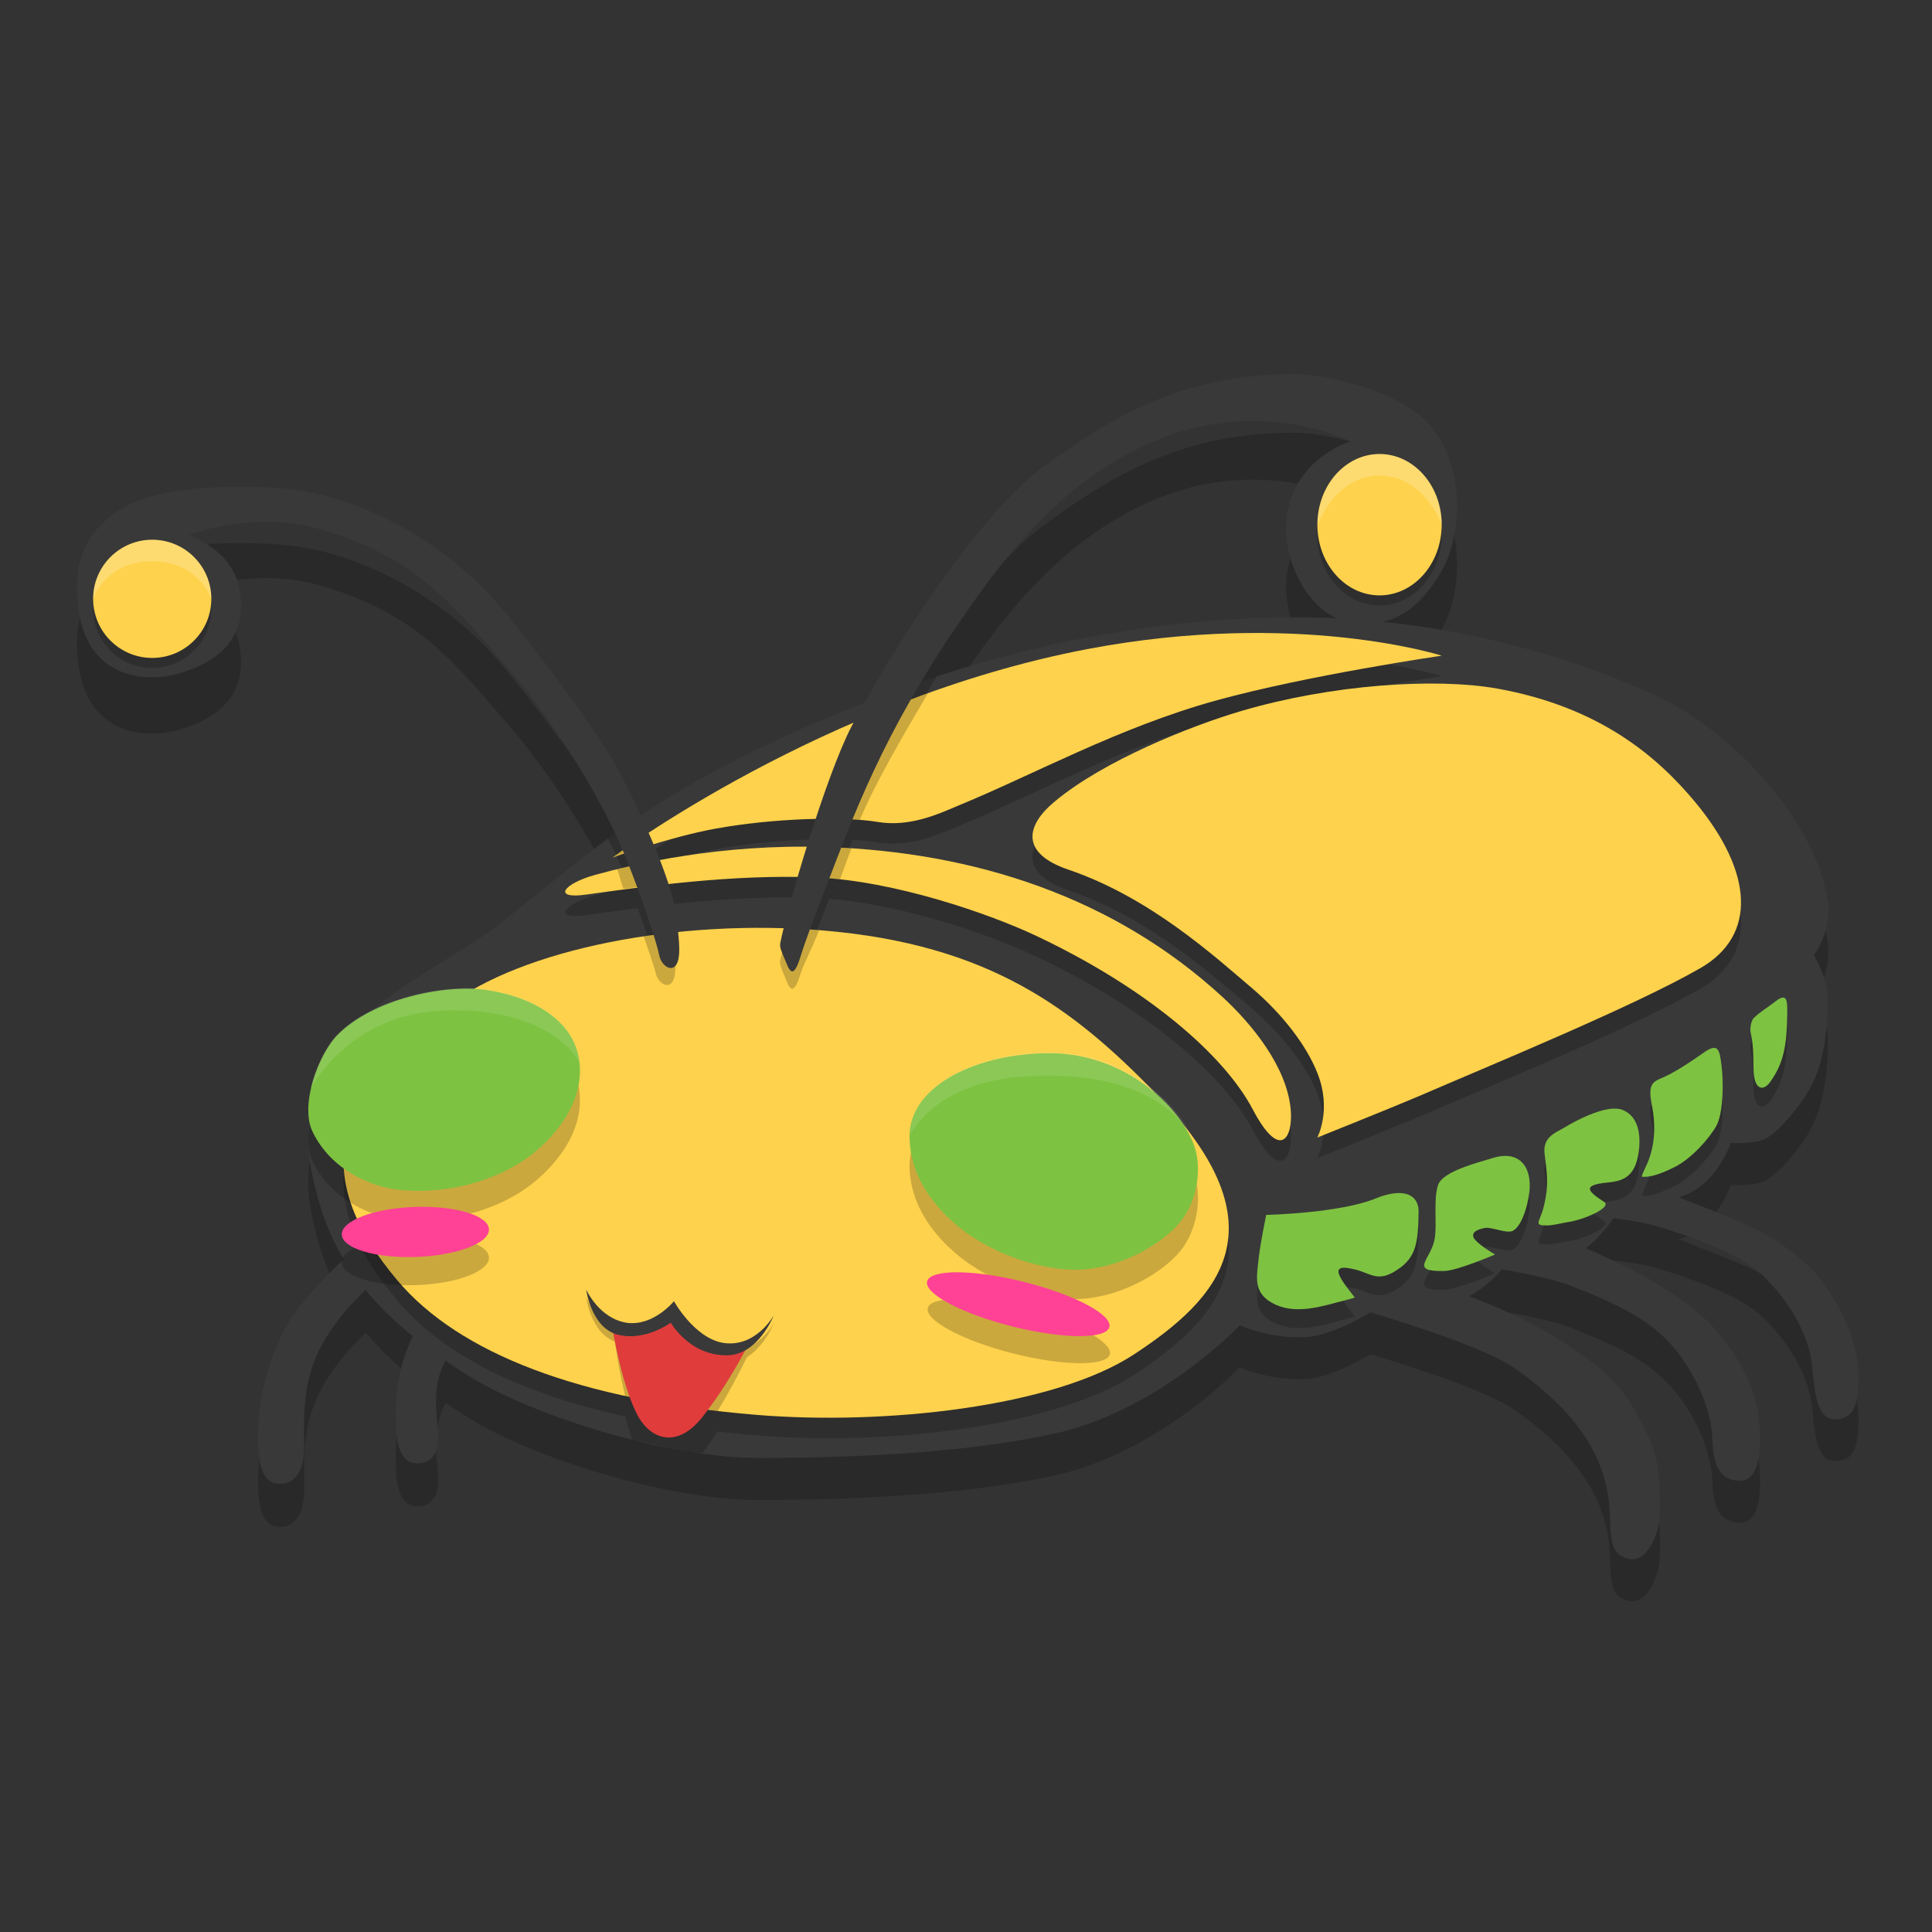 <?xml version="1.0" encoding="utf-8"?>
<!-- Generator: Adobe Illustrator 16.0.0, SVG Export Plug-In . SVG Version: 6.00 Build 0)  -->
<!DOCTYPE svg PUBLIC "-//W3C//DTD SVG 1.1//EN" "http://www.w3.org/Graphics/SVG/1.1/DTD/svg11.dtd">
<svg version="1.1" id="Capa_2_1_" xmlns="http://www.w3.org/2000/svg" xmlns:xlink="http://www.w3.org/1999/xlink" x="0px" y="0px"
	 width="24px" height="24px" viewBox="0 0 24 24" enable-background="new 0 0 24 24" xml:space="preserve">
<rect x="0" y="0" width="24" height="24" fill="#333333" stroke="none"/>
<g>
	<g id="Capa_11">
		<g opacity="0.2">
			<g>
				<path d="M20.604,15.297c0,0,0.873,0.336,1.155,0.467c0.39,0.187,0.742,0.478,0.907,0.713c0.171,0.254,0.421,0.685,0.421,1.144
					c0,0.36-0.062,0.53-0.294,0.53c-0.241,0-0.254-0.399-0.283-0.678c-0.041-0.395-0.312-0.846-0.664-1.156
					c-0.279-0.246-1.005-0.498-1.365-0.59c-0.301-0.076-1.285-0.16-1.285-0.16l-0.153,0.173c0,0,1.164,0.481,1.511,0.715
					c0.237,0.155,0.555,0.319,0.842,0.688c0.304,0.395,0.443,0.717,0.465,1.145c0.021,0.408-0.055,0.652-0.283,0.627
					c-0.262-0.029-0.297-0.273-0.307-0.537c-0.015-0.346-0.219-0.861-0.578-1.221c-0.287-0.289-0.683-0.471-1.182-0.664
					c-0.441-0.174-1.572-0.307-1.572-0.307l-0.125,0.293c0,0,0.851,0.237,1.563,0.688c0.707,0.447,0.849,0.694,1.076,1.144
					c0.164,0.328,0.175,0.612,0.164,1.059c-0.003,0.158-0.134,0.555-0.369,0.518c-0.263-0.041-0.233-0.281-0.253-0.633
					c-0.051-0.803-0.633-1.354-1.17-1.732c-0.569-0.401-2.71-0.957-2.71-0.957l4.01-1.981L20.604,15.297z"/>
				<path d="M4.355,16.094c0,0-0.643,0.586-0.829,0.969c-0.255,0.523-0.32,0.961-0.32,1.345c0,0.336,0.058,0.559,0.278,0.559
					c0.189,0,0.294-0.174,0.294-0.461s-0.031-0.726,0.165-1.153c0.246-0.541,0.796-0.97,0.796-0.97l0.549,0.484
					c0,0-0.37,0.461-0.37,1.18c0,0.195-0.024,0.666,0.262,0.666c0.222,0,0.265-0.192,0.265-0.321c0-0.164-0.068-0.457,0.006-0.744
					c0.137-0.535,0.786-0.931,0.786-0.931L4.355,16.094z"/>
				<path d="M21.884,10.165c0.423,0.476,0.749,1.032,0.822,1.553c0.053,0.373-0.173,0.665-0.173,0.665s0.173,0.307,0.173,0.518
					c0,0.707-0.136,1.059-0.356,1.347c-0.101,0.13-0.287,0.37-0.457,0.435c-0.136,0.049-0.393,0.039-0.393,0.039
					s-0.158,0.479-0.557,0.644c-0.37,0.149-0.746,0.045-0.746,0.045s-0.288,0.545-0.648,0.707c-0.367,0.17-0.828,0.079-0.828,0.079
					s-0.222,0.38-0.785,0.566c-0.521,0.17-0.813,0-0.813,0s-0.54,0.354-0.911,0.369c-0.449,0.02-0.811-0.148-0.811-0.148
					s-1.002,1.07-2.34,1.354c-1.166,0.248-2.548,0.289-3.589,0.297c-1.173,0.009-2.905-0.532-3.715-1.061
					c-1.083-0.701-1.591-1.341-1.82-2.214c-0.141-0.539-0.295-1.229,0.615-2.215c0,0,3.9,3.154,9.538,2.015
					c6.558-1.326,7.755-4.993,7.755-4.993"/>
			</g>
			<g>
				<path d="M11.124,9.765c0.214-0.407,0.479-0.851,0.816-1.338c0.467-0.679,1.182-1.691,2.373-2.208
					c1.342-0.583,2.465-0.007,2.465-0.007s-0.75,0.216-0.799,1.015c-0.03,0.492,0.295,1.193,0.862,1.243
					c0.419,0.036,0.763-0.121,1.068-0.651c0.233-0.4,0.317-1.231-0.123-1.785c-0.332-0.419-1.25-0.659-1.714-0.659
					c-1.521,0-2.412,0.658-3.083,1.132c-0.826,0.583-1.946,2.35-2.412,3.248L11.124,9.765z"/>
				<path d="M8.13,11.215c-0.137-0.328-0.294-0.653-0.406-0.869C7.439,9.795,6.679,8.801,6.285,8.319
					C5.502,7.361,4.412,6.872,3.628,6.78c-0.521-0.061-1.591-0.07-2.09,0.221C1,7.314,0.893,7.778,0.984,8.32
					C1.115,9.103,1.78,9.201,2.252,9.058c0.632-0.194,0.823-0.587,0.713-1.083C2.866,7.527,2.35,7.346,2.35,7.346
					s0.784-0.313,1.625-0.074C5.198,7.619,5.687,8.276,6.36,9.057c0.418,0.486,1.021,1.379,1.365,2.176L8.13,11.215z"/>
			</g>
		</g>
	</g>
	<g id="Capa_3">
		<g>
			<path fill="#393939" d="M20.604,14.777c0,0,0.873,0.332,1.155,0.469c0.39,0.182,0.742,0.475,0.907,0.711
				c0.171,0.25,0.421,0.684,0.421,1.145c0,0.359-0.062,0.529-0.296,0.529c-0.239,0-0.252-0.4-0.283-0.678
				c-0.041-0.395-0.313-0.844-0.662-1.156c-0.279-0.246-1.005-0.498-1.365-0.592c-0.303-0.076-1.285-0.16-1.285-0.16l-0.155,0.174
				c0,0,1.164,0.482,1.513,0.713c0.237,0.156,0.555,0.324,0.84,0.689c0.306,0.393,0.445,0.717,0.467,1.143
				c0.019,0.41-0.055,0.652-0.283,0.629c-0.262-0.028-0.299-0.274-0.307-0.537c-0.015-0.346-0.219-0.86-0.578-1.223
				c-0.289-0.287-0.683-0.469-1.184-0.662c-0.441-0.174-1.572-0.307-1.572-0.307l-0.125,0.293c0,0,0.853,0.238,1.563,0.688
				c0.709,0.447,0.851,0.697,1.078,1.146c0.164,0.328,0.173,0.614,0.164,1.058c-0.005,0.157-0.136,0.557-0.369,0.518
				c-0.263-0.041-0.233-0.279-0.255-0.631c-0.049-0.805-0.633-1.354-1.17-1.734c-0.567-0.4-2.708-0.957-2.708-0.957l4.01-1.979
				L20.604,14.777z"/>
			<path fill="#393939" d="M4.355,15.561c0,0-0.643,0.582-0.829,0.967c-0.255,0.523-0.32,0.959-0.32,1.345
				c0,0.338,0.058,0.56,0.278,0.56c0.189,0,0.294-0.171,0.294-0.459c0-0.289-0.031-0.728,0.165-1.158
				c0.246-0.539,0.796-0.967,0.796-0.967l0.549,0.485c0,0-0.37,0.457-0.37,1.181c0,0.192-0.024,0.663,0.262,0.663
				c0.222,0,0.265-0.19,0.265-0.319c0-0.164-0.068-0.459,0.006-0.746c0.137-0.533,0.786-0.928,0.786-0.928L4.355,15.561z"/>
			<path fill="#393939" d="M10.808,8.701c2.461-0.966,4.459-1.03,5.297-1.032c1.834-0.003,3.478,0.504,4.51,0.994
				c0.916,0.434,1.951,1.549,2.091,2.534c0.053,0.374-0.173,0.665-0.173,0.665s0.173,0.306,0.173,0.517
				c0,0.708-0.136,1.059-0.356,1.348c-0.101,0.131-0.287,0.367-0.457,0.435c-0.134,0.048-0.393,0.037-0.393,0.037
				s-0.158,0.479-0.557,0.643c-0.37,0.152-0.746,0.048-0.746,0.048s-0.288,0.545-0.648,0.709c-0.367,0.168-0.826,0.079-0.826,0.079
				s-0.224,0.38-0.787,0.566c-0.521,0.17-0.813,0-0.813,0s-0.54,0.353-0.911,0.366c-0.449,0.021-0.811-0.147-0.811-0.147
				s-1.002,1.07-2.338,1.354c-1.167,0.248-2.549,0.289-3.59,0.295c-1.174,0.01-2.905-0.533-3.715-1.06
				c-1.083-0.7-1.591-1.34-1.82-2.213c-0.142-0.537-0.296-1.229,0.615-2.214c0.33-0.357,1.214-0.81,1.599-1.106
				C7.402,10.551,8.138,9.749,10.808,8.701z"/>
		</g>
	</g>
	<g id="Capa_8">
		<g opacity="0.2">
			<path d="M15.729,15.328c0,0,0.916-0.021,1.367-0.207c0.346-0.143,0.528-0.043,0.526,0.164c-0.006,0.379-0.024,0.57-0.265,0.725
				c-0.236,0.156-0.328,0.045-0.508,0c-0.205-0.053-0.295-0.039-0.154,0.162c0.029,0.045,0.135,0.182,0.135,0.182
				s-0.121,0.035-0.202,0.056c-0.188,0.047-0.513,0.153-0.778,0.032c-0.295-0.133-0.24-0.334-0.211-0.604
				C15.659,15.668,15.729,15.328,15.729,15.328z"/>
			<path d="M17.864,14.953c0.058-0.172,0.513-0.281,0.684-0.336c0.277-0.086,0.46,0.057,0.455,0.357
				c-0.002,0.145-0.078,0.479-0.209,0.547c-0.078,0.041-0.263-0.049-0.351-0.031c-0.121,0.025-0.151,0.055-0.142,0.105
				c0.017,0.075,0.271,0.223,0.271,0.223s-0.464,0.197-0.628,0.203c-0.453,0.012-0.166-0.136-0.121-0.402
				C17.852,15.434,17.805,15.133,17.864,14.953z"/>
			<path d="M19.409,14.255c0.205-0.122,0.577-0.31,0.758-0.228c0.203,0.092,0.206,0.336,0.196,0.461
				c-0.031,0.357-0.184,0.418-0.395,0.436c-0.314,0.031-0.252,0.105-0.042,0.242c0.108,0.07-0.259,0.229-0.442,0.252
				c-0.077,0.01-0.189,0.041-0.267,0.041c-0.172,0-0.091-0.037-0.043-0.221c0.074-0.291,0.039-0.445,0.013-0.676
				C19.164,14.365,19.32,14.307,19.409,14.255z"/>
			<path d="M20.639,13.628c0.159-0.067,0.362-0.202,0.52-0.313c0.189-0.137,0.203-0.035,0.226,0.156
				c0.026,0.188,0.026,0.588-0.065,0.754c-0.09,0.157-0.309,0.404-0.518,0.508c-0.17,0.084-0.29,0.125-0.388,0.123
				c-0.021,0-0.033,0.011,0.028-0.123c0.093-0.188,0.146-0.447,0.074-0.791C20.475,13.723,20.521,13.676,20.639,13.628z"/>
			<path d="M21.784,12.883c0.104-0.098,0.135-0.102,0.271-0.209c0.156-0.123,0.148,0.012,0.146,0.167
				c-0.004,0.377-0.044,0.597-0.207,0.83c-0.086,0.122-0.197,0.104-0.209-0.118c-0.008-0.123,0.006-0.303-0.037-0.49
				C21.736,13.018,21.752,12.914,21.784,12.883z"/>
		</g>
		<g>
			<path fill="#7EC242" d="M15.729,15.092c0,0,0.916-0.02,1.367-0.207c0.346-0.139,0.528-0.041,0.526,0.166
				c-0.006,0.377-0.024,0.566-0.265,0.723c-0.236,0.16-0.328,0.047-0.508,0c-0.205-0.051-0.295-0.039-0.154,0.166
				c0.029,0.043,0.135,0.179,0.135,0.179s-0.121,0.036-0.202,0.055c-0.188,0.048-0.513,0.154-0.778,0.035
				c-0.295-0.135-0.24-0.336-0.211-0.604C15.659,15.434,15.729,15.092,15.729,15.092z"/>
			<path fill="#7EC242" d="M17.864,14.721c0.058-0.174,0.513-0.283,0.684-0.337c0.277-0.087,0.46,0.054,0.455,0.356
				c-0.002,0.145-0.078,0.48-0.209,0.549c-0.078,0.041-0.263-0.051-0.351-0.035c-0.121,0.027-0.151,0.059-0.142,0.107
				c0.017,0.076,0.271,0.223,0.271,0.223s-0.464,0.199-0.628,0.205c-0.453,0.008-0.166-0.137-0.121-0.404
				C17.852,15.197,17.805,14.898,17.864,14.721z"/>
			<path fill="#7EC242" d="M19.409,14.021c0.205-0.125,0.577-0.312,0.758-0.229c0.203,0.092,0.206,0.335,0.196,0.46
				c-0.031,0.357-0.184,0.419-0.395,0.438c-0.314,0.031-0.252,0.104-0.042,0.24c0.108,0.068-0.259,0.225-0.442,0.25
				c-0.077,0.012-0.189,0.043-0.267,0.043c-0.172,0-0.091-0.037-0.043-0.223c0.074-0.289,0.039-0.445,0.013-0.672
				C19.164,14.13,19.32,14.072,19.409,14.021z"/>
			<path fill="#7EC242" d="M20.639,13.393c0.159-0.065,0.362-0.203,0.52-0.313c0.189-0.137,0.203-0.034,0.226,0.156
				c0.026,0.188,0.026,0.589-0.065,0.752c-0.09,0.158-0.309,0.406-0.518,0.51c-0.17,0.084-0.29,0.125-0.388,0.121
				c-0.021,0-0.033,0.01,0.028-0.121c0.093-0.189,0.146-0.447,0.074-0.791C20.475,13.486,20.521,13.441,20.639,13.393z"/>
			<path fill="#7EC242" d="M21.784,12.648c0.104-0.097,0.135-0.103,0.271-0.208c0.156-0.123,0.148,0.012,0.146,0.167
				c-0.004,0.377-0.044,0.598-0.207,0.828c-0.086,0.125-0.197,0.105-0.209-0.115c-0.008-0.122,0.006-0.303-0.037-0.491
				C21.736,12.783,21.752,12.682,21.784,12.648z"/>
		</g>
	</g>
	<g id="Capa_7">
		<g opacity="0.2">
			<g>
				<path d="M11.637,8.402c-0.759,1.195-1.082,2.111-1.355,2.811c-0.173,0.445-0.278,0.725-0.339,0.921
					c-0.096,0.314-0.146,0.149-0.194,0.03c-0.041-0.097-0.066-0.148-0.056-0.199c0.077-0.407,0.56-2.062,0.885-2.69
					c0.091-0.177,0.209-0.39,0.346-0.618c0,0,0.259-0.098,0.334-0.125C11.361,8.497,11.637,8.402,11.637,8.402z"/>
				<path d="M7.872,10.191c0.189,0.393,0.419,0.919,0.505,1.292c0.033,0.139,0.062,0.447,0.062,0.566
					c0,0.341-0.213,0.234-0.246,0.075c-0.054-0.265-0.327-1.014-0.467-1.34c-0.052-0.121-0.11-0.243-0.173-0.367L7.872,10.191z"/>
			</g>
			<g>
				<g>
					<path d="M15.18,12.634c0.377,0.349,0.807,0.878,0.854,1.407c0.03,0.344-0.128,0.643-0.47,0
						c-0.354-0.676-1.306-1.504-2.682-2.155c-0.583-0.279-1.774-0.691-2.746-0.731c-1.021-0.043-2.118,0.108-2.854,0.213
						C6.853,11.428,7,11.23,7.398,11.122c0.483-0.134,1.543-0.389,2.862-0.345C12.115,10.837,13.838,11.403,15.18,12.634z"/>
					<path d="M10.218,11.813c2.08,0.173,3.123,0.975,4.148,2.033c1.608,1.655,0.772,2.543-0.276,3.231
						c-1.001,0.653-3.102,0.885-4.692,0.754c-2.201-0.183-3.697-0.769-4.461-1.672c-1.043-1.238-0.887-2.247,0.607-3.396
						C6.488,12.039,8.438,11.666,10.218,11.813z"/>
					<path d="M15.417,9.088c1.115-0.328,2.41-0.417,3.183-0.278c1.275,0.229,1.99,0.845,2.459,1.41
						c0.721,0.87,0.771,1.656,0.064,2.062c-0.822,0.473-2.624,1.215-3.512,1.597c-0.309,0.132-1.247,0.507-1.247,0.507
						s0.184-0.344,0-0.804c-0.138-0.346-0.435-0.729-0.802-1.044c-0.476-0.403-1.278-1.136-2.293-1.48
						c-0.609-0.208-0.511-0.557-0.178-0.836C13.702,9.705,14.796,9.271,15.417,9.088z"/>
					<path d="M13.514,8.317C16.109,7.824,17.909,8.4,17.909,8.4s-1.663,0.242-2.804,0.557c-1.209,0.334-2.279,0.927-3.215,1.312
						c-0.23,0.095-0.59,0.262-0.983,0.196c-0.427-0.071-1.296-0.049-2.026,0.086c-0.574,0.104-1.271,0.357-1.271,0.357
						S10.233,8.94,13.514,8.317z"/>
				</g>
				<path d="M8.726,18.051c0.152-0.195,0.306-0.461,0.429-0.695l-1.483-0.229c0.041,0.242,0.104,0.545,0.185,0.763
					c0,0,0.151,0.026,0.201,0.038c0.064,0.013,0.188,0.046,0.252,0.056c0.06,0.01,0.211,0.043,0.271,0.055
					C8.623,18.041,8.726,18.051,8.726,18.051z"/>
			</g>
		</g>
		<g>
			<path fill="#FED24C" d="M15.18,12.379c0.377,0.346,0.807,0.876,0.854,1.406c0.03,0.345-0.128,0.645-0.47,0
				c-0.354-0.676-1.306-1.503-2.682-2.155c-0.583-0.277-1.774-0.69-2.746-0.73c-1.021-0.043-2.118,0.11-2.854,0.213
				c-0.43,0.06-0.283-0.137,0.115-0.246c0.483-0.132,1.543-0.387,2.862-0.345C12.115,10.583,13.838,11.148,15.18,12.379z"/>
			<path fill="#FED24C" d="M10.217,11.558c2.081,0.173,3.124,0.978,4.149,2.034c1.606,1.658,0.771,2.543-0.278,3.232
				c-0.999,0.656-3.1,0.883-4.691,0.752c-2.2-0.182-3.697-0.766-4.46-1.67c-1.043-1.238-0.886-2.248,0.607-3.396
				C6.488,11.782,8.438,11.41,10.217,11.558z"/>
			<path fill="#FED24C" d="M15.417,8.833c1.115-0.329,2.41-0.417,3.183-0.279c1.275,0.229,1.99,0.847,2.459,1.411
				c0.721,0.868,0.771,1.655,0.064,2.061c-0.822,0.474-2.624,1.213-3.512,1.597c-0.309,0.132-1.247,0.508-1.247,0.508
				s0.184-0.345,0-0.804c-0.138-0.347-0.435-0.729-0.802-1.044c-0.476-0.405-1.278-1.137-2.293-1.481
				c-0.609-0.208-0.511-0.557-0.178-0.836C13.702,9.45,14.796,9.016,15.417,8.833z"/>
			<path fill="#FED24C" d="M13.514,8.062c2.598-0.492,4.396,0.083,4.396,0.083s-1.663,0.242-2.805,0.557
				c-1.209,0.334-2.278,0.928-3.214,1.311c-0.23,0.097-0.59,0.264-0.984,0.198c-0.426-0.072-1.295-0.049-2.026,0.084
				c-0.574,0.106-1.271,0.358-1.271,0.358S10.233,8.685,13.514,8.062z"/>
		</g>
	</g>
	<g id="Capa_4">
		<g opacity="0.2">
			<path d="M11.528,8.61c-0.339,0.577-0.66,1.129-0.847,1.575c0,0-0.068-0.005-0.104-0.007c-0.044-0.001-0.18-0.015-0.224-0.015
				c-0.037,0-0.143,0-0.143,0c0.136-0.404,0.245-0.683,0.367-0.918c0.036-0.065,0.102-0.243,0.143-0.318
				c0,0,0.106-0.043,0.164-0.069c0.073-0.03,0.194-0.078,0.322-0.127C11.251,8.713,11.528,8.61,11.528,8.61z"/>
			<path d="M10.436,10.922c0.045-0.12,0.089-0.251,0.142-0.384c0,0-0.155-0.01-0.192-0.011c-0.043-0.001-0.167,0-0.21,0
				c-0.028,0-0.073-0.009-0.073-0.009c-0.042,0.128-0.084,0.233-0.12,0.356c0,0,0.079,0.033,0.112,0.034
				c0.035,0.001,0.082-0.008,0.187,0C10.312,10.912,10.436,10.922,10.436,10.922z"/>
			<path d="M10.175,11.555c-0.073,0.196-0.196,0.428-0.232,0.546c-0.096,0.315-0.146,0.149-0.195,0.031
				c-0.041-0.1-0.065-0.149-0.056-0.201c0.013-0.071,0.067-0.255,0.104-0.39c0,0,0.138-0.001,0.184,0
				C10.02,11.544,10.175,11.555,10.175,11.555z"/>
			<path d="M8.397,11.575c0.017,0.135-0.006,0.361-0.006,0.437c0,0.34-0.214,0.232-0.246,0.075C8.126,12,8.046,11.783,7.994,11.625
				c0,0,0.129-0.015,0.221-0.029C8.313,11.583,8.397,11.575,8.397,11.575z"/>
			<path d="M8.019,10.37c0.02,0.046,0.03,0.083,0.05,0.13c0,0-0.094,0.031-0.136,0.045c-0.048,0.016-0.325,0.109-0.325,0.109
				c-0.004-0.01,0.005,0.009,0,0c0,0,0.196-0.138,0.232-0.165C7.883,10.458,8.019,10.37,8.019,10.37z"/>
			<path d="M8.263,10.986c-0.034-0.097-0.091-0.191-0.133-0.291c0,0-0.164,0.032-0.213,0.043c-0.044,0.01-0.251,0.058-0.251,0.058
				c0.031,0.077,0.043,0.152,0.079,0.246c0,0,0.241-0.03,0.293-0.035C8.083,11.001,8.263,10.986,8.263,10.986z"/>
		</g>
		<path fill="#393939" d="M9.693,11.716c0.077-0.406,0.559-2.063,0.884-2.69c0.466-0.897,1.585-2.664,2.412-3.247
			c0.671-0.474,1.562-1.131,3.083-1.131c0.464,0,1.382,0.24,1.714,0.659c0.44,0.554,0.356,1.384,0.123,1.785
			c-0.308,0.53-0.647,0.687-1.068,0.651c-0.567-0.049-0.894-0.751-0.862-1.243c0.049-0.801,0.799-1.017,0.799-1.017
			s-1.123-0.576-2.465,0.008c-1.189,0.516-1.904,1.527-2.373,2.206c-0.981,1.422-1.353,2.48-1.658,3.267
			c-0.173,0.446-0.278,0.725-0.339,0.923c-0.096,0.313-0.146,0.146-0.194,0.03C9.707,11.816,9.683,11.767,9.693,11.716z"/>
		<path fill="#393939" d="M1.538,6.303c0.499-0.292,1.569-0.282,2.091-0.222c0.783,0.091,1.874,0.582,2.657,1.54
			C6.68,8.103,7.44,9.096,7.725,9.648c0.197,0.382,0.542,1.108,0.651,1.586c0.033,0.14,0.062,0.446,0.062,0.566
			c0,0.342-0.213,0.233-0.247,0.075c-0.054-0.265-0.327-1.015-0.467-1.342C7.379,9.736,6.777,8.844,6.358,8.357
			C5.686,7.576,5.196,6.919,3.973,6.573C3.132,6.334,2.349,6.646,2.349,6.646s0.516,0.181,0.616,0.628
			c0.11,0.497-0.082,0.891-0.713,1.083C1.78,8.502,1.115,8.404,0.983,7.621C0.893,7.078,1,6.615,1.538,6.303z"/>
		<circle opacity="0.2" enable-background="new    " cx="1.891" cy="7.563" r="0.734"/>
		<ellipse opacity="0.2" enable-background="new    " cx="17.137" cy="6.643" rx="0.772" ry="0.878"/>
		<ellipse fill="#FED24C" cx="17.137" cy="6.518" rx="0.772" ry="0.878"/>
		<circle fill="#FED24C" cx="1.891" cy="7.439" r="0.734"/>
	</g>
	<g id="Capa_6">
		<g opacity="0.2">
			<path d="M8.913,17.529c0.264-0.424,0.491-0.934,0.491-0.934l-0.958,0.715L7.61,16.455c0,0,0.054,0.477,0.156,0.887
				c0,0,0.216,0.045,0.284,0.059c0.17,0.029,0.47,0.074,0.64,0.101C8.739,17.508,8.913,17.529,8.913,17.529z"/>
			<path d="M7.793,16.527c-0.35-0.045-0.511-0.41-0.511-0.41s0.061,0.473,0.394,0.561"/>
			<path d="M9.029,16.932c0.391-0.002,0.583-0.492,0.583-0.492s-0.224,0.406-0.632,0.334L9.029,16.932z"/>
		</g>
		<path fill="#E03C3B" d="M7.61,16.51c0,0,0.103,0.652,0.295,1.043c0.165,0.334,0.505,0.451,0.821,0.049
			c0.336-0.426,0.567-0.897,0.567-0.897s-0.282,0.09-0.428,0.057c-0.26-0.065-0.508-0.5-0.508-0.5s-0.195,0.185-0.345,0.23
			C7.79,16.555,7.61,16.51,7.61,16.51z"/>
		<path fill="#393939" d="M7.282,16.02c0,0,0.061,0.476,0.394,0.56c0.34,0.086,0.657-0.149,0.657-0.149s0.229,0.409,0.696,0.405
			c0.39-0.002,0.582-0.494,0.582-0.494s-0.224,0.406-0.632,0.339c-0.356-0.063-0.607-0.517-0.607-0.517s-0.251,0.31-0.58,0.269
			C7.443,16.383,7.282,16.02,7.282,16.02z"/>
		<g opacity="0.2">
			<path d="M14.834,14.592c0.107,0.295,0.029,0.705-0.173,0.951c-0.216,0.26-0.704,0.557-1.222,0.592
				c-0.361,0.023-0.91-0.107-1.388-0.428c-0.298-0.203-0.752-0.631-0.752-1.23c0-0.646,0.862-1.031,1.739-1.031
				C13.957,13.443,14.654,14.09,14.834,14.592z"/>
			<path d="M6.052,12.668c0.591,0.09,1.099,0.395,1.148,0.91c0.054,0.57-0.423,1.029-0.721,1.221c-0.459,0.297-1.042,0.4-1.528,0.35
				c-0.333-0.034-0.834-0.241-1.065-0.717c-0.169-0.344,0.083-0.979,0.306-1.203C4.633,12.773,5.535,12.589,6.052,12.668z"/>
		</g>
		<g>
			<path fill="#7EC242" d="M14.834,14.23c0.107,0.297,0.029,0.705-0.173,0.951c-0.216,0.262-0.704,0.559-1.222,0.59
				c-0.361,0.022-0.91-0.105-1.388-0.424c-0.298-0.203-0.752-0.632-0.752-1.23c0-0.646,0.862-1.034,1.739-1.034
				C13.957,13.083,14.654,13.73,14.834,14.23z"/>
			<path fill="#7EC242" d="M6.052,12.299c0.591,0.09,1.099,0.395,1.148,0.911c0.054,0.572-0.423,1.03-0.721,1.222
				c-0.459,0.295-1.042,0.402-1.528,0.348c-0.333-0.036-0.834-0.239-1.066-0.717c-0.169-0.344,0.083-0.979,0.306-1.205
				C4.633,12.406,5.535,12.221,6.052,12.299z"/>
		</g>
		<g opacity="0.2">
			<path d="M12.585,16.813c-0.625-0.158-1.099-0.412-1.06-0.565c0.038-0.149,0.576-0.146,1.2,0.012
				c0.623,0.156,1.098,0.41,1.063,0.564C13.746,16.975,13.209,16.971,12.585,16.813z"/>
			<ellipse transform="matrix(0.999 -0.035 0.035 0.999 -0.548 0.192)" cx="5.165" cy="15.657" rx="0.915" ry="0.312"/>
		</g>
		<g>
			
				<ellipse transform="matrix(0.97 0.243 -0.243 0.97 4.309 -2.587)" fill="#FF4295" cx="12.656" cy="16.199" rx="1.167" ry="0.286"/>
			
				<ellipse transform="matrix(0.999 -0.036 0.036 0.999 -0.552 0.198)" fill="#FF4295" cx="5.166" cy="15.307" rx="0.915" ry="0.311"/>
		</g>
	</g>
	<path opacity="0.1" fill="#FFFFFF" d="M12.767,13.369c-1.171,0.063-1.46,0.733-1.46,0.733c0-0.648,0.862-1.034,1.741-1.034
		c0.92,0,1.617,0.647,1.799,1.147C14.846,14.216,14.55,13.271,12.767,13.369z"/>
	<path opacity="0.1" fill="#FFFFFF" d="M5.528,12.552c-1.201,0.037-1.673,0.979-1.673,0.979c0.06-0.273,0.202-0.548,0.333-0.68
		c0.443-0.453,1.346-0.638,1.864-0.56c0.591,0.09,1.101,0.395,1.15,0.914C7.201,13.205,6.887,12.513,5.528,12.552z"/>
	<path opacity="0.2" fill="#FFFFFF" d="M1.891,6.705c0.406,0,0.734,0.328,0.734,0.733c0,0-0.153-0.465-0.734-0.465
		c-0.58,0-0.733,0.465-0.733,0.465C1.157,7.033,1.485,6.705,1.891,6.705z"/>
	<path opacity="0.2" fill="#FFFFFF" d="M17.139,5.64c0.426,0,0.771,0.393,0.771,0.878c0,0-0.217-0.609-0.771-0.609
		s-0.771,0.609-0.771,0.609C16.367,6.033,16.713,5.64,17.139,5.64z"/>
</g>
</svg>
